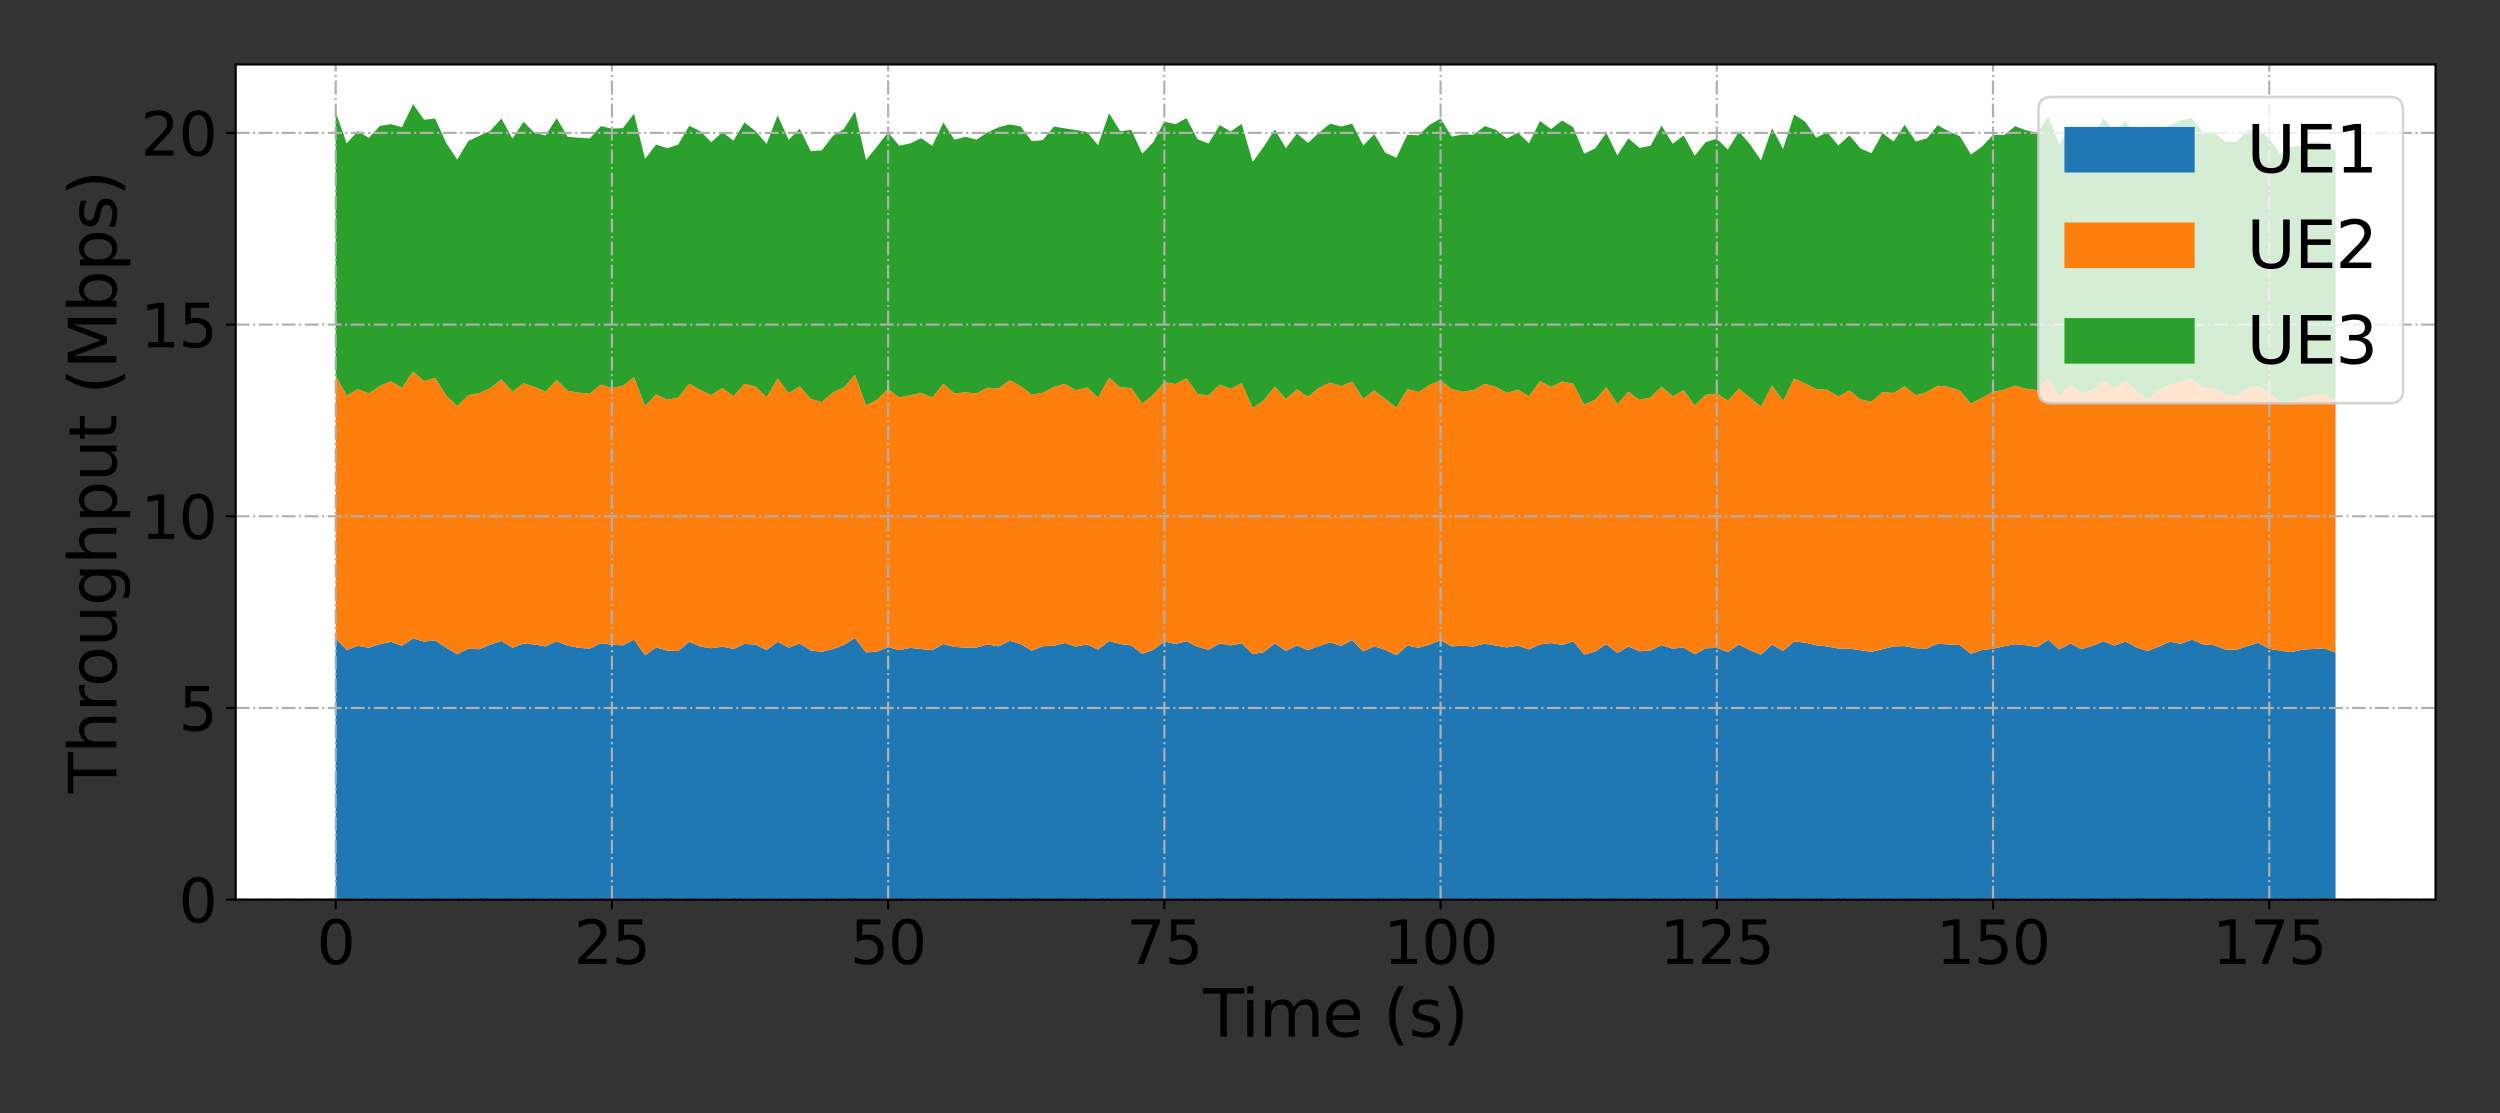 <?xml version="1.0" encoding="utf-8" standalone="no"?>
<!DOCTYPE svg PUBLIC "-//W3C//DTD SVG 1.1//EN"
  "http://www.w3.org/Graphics/SVG/1.1/DTD/svg11.dtd">
<svg xmlns:xlink="http://www.w3.org/1999/xlink" width="921.6pt" height="410.4pt" viewBox="0 0 921.6 410.4" xmlns="http://www.w3.org/2000/svg" version="1.1">
 <rect x="0" y="0" width="921.6" height="410.4" fill="#333333" stroke="none"/>
 <defs>
  <style type="text/css">*{stroke-linejoin: round; stroke-linecap: butt}</style>
 </defs>
 <g id="figure_1">
  <g id="patch_1">
   <path d="M 0 410.4 
L 921.6 410.4 
L 921.6 0 
L 0 0 
L 0 410.4 
z
" style="fill: none"/>
  </g>
  <g id="axes_1">
   <g id="patch_2">
    <path d="M 86.885 331.64 
L 897.84 331.64 
L 897.84 23.76 
L 86.885 23.76 
z
" style="fill: #ffffff"/>
   </g>
   <g id="PolyCollection_1">
    <path d="M 123.747 235.326 
L 123.747 331.64 
L 127.82 331.64 
L 131.893 331.64 
L 135.966 331.64 
L 140.039 331.64 
L 144.112 331.64 
L 148.185 331.64 
L 152.258 331.64 
L 156.331 331.64 
L 160.405 331.64 
L 164.478 331.64 
L 168.551 331.64 
L 172.624 331.64 
L 176.697 331.64 
L 180.77 331.64 
L 184.843 331.64 
L 188.916 331.64 
L 192.989 331.64 
L 197.062 331.64 
L 201.136 331.64 
L 205.209 331.64 
L 209.282 331.64 
L 213.355 331.64 
L 217.428 331.64 
L 221.501 331.64 
L 225.574 331.64 
L 229.647 331.64 
L 233.72 331.64 
L 237.794 331.64 
L 241.867 331.64 
L 245.94 331.64 
L 250.013 331.64 
L 254.086 331.64 
L 258.159 331.64 
L 262.232 331.64 
L 266.305 331.64 
L 270.378 331.64 
L 274.451 331.64 
L 278.525 331.64 
L 282.598 331.64 
L 286.671 331.64 
L 290.744 331.64 
L 294.817 331.64 
L 298.89 331.64 
L 302.963 331.64 
L 307.036 331.64 
L 311.109 331.64 
L 315.182 331.64 
L 319.256 331.64 
L 323.329 331.64 
L 327.402 331.64 
L 331.475 331.64 
L 335.548 331.64 
L 339.621 331.64 
L 343.694 331.64 
L 347.767 331.64 
L 351.84 331.64 
L 355.914 331.64 
L 359.987 331.64 
L 364.06 331.64 
L 368.133 331.64 
L 372.206 331.64 
L 376.279 331.64 
L 380.352 331.64 
L 384.425 331.64 
L 388.498 331.64 
L 392.571 331.64 
L 396.645 331.64 
L 400.718 331.64 
L 404.791 331.64 
L 408.864 331.64 
L 412.937 331.64 
L 417.01 331.64 
L 421.083 331.64 
L 425.156 331.64 
L 429.229 331.64 
L 433.302 331.64 
L 437.376 331.64 
L 441.449 331.64 
L 445.522 331.64 
L 449.595 331.64 
L 453.668 331.64 
L 457.741 331.64 
L 461.814 331.64 
L 465.887 331.64 
L 469.96 331.64 
L 474.034 331.64 
L 478.107 331.64 
L 482.18 331.64 
L 486.253 331.64 
L 490.326 331.64 
L 494.399 331.64 
L 498.472 331.64 
L 502.545 331.64 
L 506.618 331.64 
L 510.691 331.64 
L 514.765 331.64 
L 518.838 331.64 
L 522.911 331.64 
L 526.984 331.64 
L 531.057 331.64 
L 535.13 331.64 
L 539.203 331.64 
L 543.276 331.64 
L 547.349 331.64 
L 551.423 331.64 
L 555.496 331.64 
L 559.569 331.64 
L 563.642 331.64 
L 567.715 331.64 
L 571.788 331.64 
L 575.861 331.64 
L 579.934 331.64 
L 584.007 331.64 
L 588.08 331.64 
L 592.154 331.64 
L 596.227 331.64 
L 600.3 331.64 
L 604.373 331.64 
L 608.446 331.64 
L 612.519 331.64 
L 616.592 331.64 
L 620.665 331.64 
L 624.738 331.64 
L 628.811 331.64 
L 632.885 331.64 
L 636.958 331.64 
L 641.031 331.64 
L 645.104 331.64 
L 649.177 331.64 
L 653.25 331.64 
L 657.323 331.64 
L 661.396 331.64 
L 665.469 331.64 
L 669.543 331.64 
L 673.616 331.64 
L 677.689 331.64 
L 681.762 331.64 
L 685.835 331.64 
L 689.908 331.64 
L 693.981 331.64 
L 698.054 331.64 
L 702.127 331.64 
L 706.2 331.64 
L 710.274 331.64 
L 714.347 331.64 
L 718.42 331.64 
L 722.493 331.64 
L 726.566 331.64 
L 730.639 331.64 
L 734.712 331.64 
L 738.785 331.64 
L 742.858 331.64 
L 746.931 331.64 
L 751.005 331.64 
L 755.078 331.64 
L 759.151 331.64 
L 763.224 331.64 
L 767.297 331.64 
L 771.37 331.64 
L 775.443 331.64 
L 779.516 331.64 
L 783.589 331.64 
L 787.663 331.64 
L 791.736 331.64 
L 795.809 331.64 
L 799.882 331.64 
L 803.955 331.64 
L 808.028 331.64 
L 812.101 331.64 
L 816.174 331.64 
L 820.247 331.64 
L 824.32 331.64 
L 828.394 331.64 
L 832.467 331.64 
L 836.54 331.64 
L 840.613 331.64 
L 844.686 331.64 
L 848.759 331.64 
L 852.832 331.64 
L 856.905 331.64 
L 860.978 331.64 
L 860.978 240.6 
L 860.978 240.6 
L 856.905 238.982 
L 852.832 239.239 
L 848.759 239.478 
L 844.686 240.382 
L 840.613 239.871 
L 836.54 239.183 
L 832.467 236.993 
L 828.394 238.191 
L 824.32 239.586 
L 820.247 239.423 
L 816.174 237.808 
L 812.101 237.559 
L 808.028 235.76 
L 803.955 237.344 
L 799.882 236.555 
L 795.809 238.367 
L 791.736 239.988 
L 787.663 238.721 
L 783.589 236.45 
L 779.516 237.969 
L 775.443 236.398 
L 771.37 238.069 
L 767.297 239.318 
L 763.224 237.176 
L 759.151 239.441 
L 755.078 235.814 
L 751.005 238.529 
L 746.931 237.838 
L 742.858 237.48 
L 738.785 238.226 
L 734.712 239.168 
L 730.639 239.594 
L 726.566 241.012 
L 722.493 237.824 
L 718.42 237.551 
L 714.347 237.334 
L 710.274 239.077 
L 706.2 238.958 
L 702.127 238.166 
L 698.054 238.309 
L 693.981 239.293 
L 689.908 240.316 
L 685.835 239.68 
L 681.762 239.118 
L 677.689 239.085 
L 673.616 238.295 
L 669.543 237.87 
L 665.469 236.902 
L 661.396 236.478 
L 657.323 239.977 
L 653.25 237.619 
L 649.177 241.278 
L 645.104 239.66 
L 641.031 237.563 
L 636.958 240.384 
L 632.885 238.851 
L 628.811 238.993 
L 624.738 241.176 
L 620.665 238.658 
L 616.592 239.133 
L 612.519 237.813 
L 608.446 239.788 
L 604.373 240.079 
L 600.3 238.313 
L 596.227 240.731 
L 592.154 237.462 
L 588.08 240.182 
L 584.007 241.313 
L 579.934 236.392 
L 575.861 237.765 
L 571.788 237.044 
L 567.715 237.54 
L 563.642 239.407 
L 559.569 237.986 
L 555.496 238.668 
L 551.423 237.991 
L 547.349 237.247 
L 543.276 238.295 
L 539.203 238.069 
L 535.13 238.281 
L 531.057 235.978 
L 526.984 237.643 
L 522.911 238.814 
L 518.838 237.977 
L 514.765 241.55 
L 510.691 239.578 
L 506.618 238.262 
L 502.545 240.173 
L 498.472 235.973 
L 494.399 238.054 
L 490.326 236.863 
L 486.253 238.095 
L 482.18 239.683 
L 478.107 237.957 
L 474.034 240.005 
L 469.96 237.123 
L 465.887 240.42 
L 461.814 241.112 
L 457.741 237.146 
L 453.668 237.919 
L 449.595 237.212 
L 445.522 239.58 
L 441.449 238.415 
L 437.376 236.351 
L 433.302 237.447 
L 429.229 236.417 
L 425.156 239.57 
L 421.083 241.008 
L 417.01 237.925 
L 412.937 237.403 
L 408.864 236.275 
L 404.791 239.477 
L 400.718 237.542 
L 396.645 238.345 
L 392.571 237.026 
L 388.498 238.021 
L 384.425 238.223 
L 380.352 239.853 
L 376.279 237.463 
L 372.206 236.187 
L 368.133 238.282 
L 364.06 237.551 
L 359.987 238.707 
L 355.914 238.721 
L 351.84 238.483 
L 347.767 237.375 
L 343.694 239.705 
L 339.621 239.26 
L 335.548 238.846 
L 331.475 239.671 
L 327.402 238.557 
L 323.329 240.219 
L 319.256 240.519 
L 315.182 235.196 
L 311.109 237.736 
L 307.036 239.274 
L 302.963 240.293 
L 298.89 239.77 
L 294.817 237.171 
L 290.744 238.755 
L 286.671 236.559 
L 282.598 239.629 
L 278.525 237.615 
L 274.451 237.381 
L 270.378 239.233 
L 266.305 238.369 
L 262.232 238.952 
L 258.159 238.342 
L 254.086 236.572 
L 250.013 240.019 
L 245.94 239.83 
L 241.867 238.663 
L 237.794 241.563 
L 233.72 235.774 
L 229.647 237.895 
L 225.574 237.663 
L 221.501 237.116 
L 217.428 239.101 
L 213.355 238.81 
L 209.282 237.988 
L 205.209 236.406 
L 201.136 238.284 
L 197.062 237.564 
L 192.989 237.22 
L 188.916 238.778 
L 184.843 236.269 
L 180.77 237.629 
L 176.697 239.331 
L 172.624 239.138 
L 168.551 241.215 
L 164.478 238.753 
L 160.405 236.073 
L 156.331 236.505 
L 152.258 235.337 
L 148.185 238.087 
L 144.112 236.588 
L 140.039 237.454 
L 135.966 238.762 
L 131.893 238.101 
L 127.82 239.605 
L 123.747 235.326 
z
" clip-path="url(#p64f204f127)" style="fill: #1f77b4"/>
   </g>
   <g id="PolyCollection_2">
    <path d="M 123.747 138.405 
L 123.747 235.326 
L 127.82 239.605 
L 131.893 238.101 
L 135.966 238.762 
L 140.039 237.454 
L 144.112 236.588 
L 148.185 238.087 
L 152.258 235.337 
L 156.331 236.505 
L 160.405 236.073 
L 164.478 238.753 
L 168.551 241.215 
L 172.624 239.138 
L 176.697 239.331 
L 180.77 237.629 
L 184.843 236.269 
L 188.916 238.778 
L 192.989 237.22 
L 197.062 237.564 
L 201.136 238.284 
L 205.209 236.406 
L 209.282 237.988 
L 213.355 238.81 
L 217.428 239.101 
L 221.501 237.116 
L 225.574 237.663 
L 229.647 237.895 
L 233.72 235.774 
L 237.794 241.563 
L 241.867 238.663 
L 245.94 239.83 
L 250.013 240.019 
L 254.086 236.572 
L 258.159 238.342 
L 262.232 238.952 
L 266.305 238.369 
L 270.378 239.233 
L 274.451 237.381 
L 278.525 237.615 
L 282.598 239.629 
L 286.671 236.559 
L 290.744 238.755 
L 294.817 237.171 
L 298.89 239.77 
L 302.963 240.293 
L 307.036 239.274 
L 311.109 237.736 
L 315.182 235.196 
L 319.256 240.519 
L 323.329 240.219 
L 327.402 238.557 
L 331.475 239.671 
L 335.548 238.846 
L 339.621 239.26 
L 343.694 239.705 
L 347.767 237.375 
L 351.84 238.483 
L 355.914 238.721 
L 359.987 238.707 
L 364.06 237.551 
L 368.133 238.282 
L 372.206 236.187 
L 376.279 237.463 
L 380.352 239.853 
L 384.425 238.223 
L 388.498 238.021 
L 392.571 237.026 
L 396.645 238.345 
L 400.718 237.542 
L 404.791 239.477 
L 408.864 236.275 
L 412.937 237.403 
L 417.01 237.925 
L 421.083 241.008 
L 425.156 239.57 
L 429.229 236.417 
L 433.302 237.447 
L 437.376 236.351 
L 441.449 238.415 
L 445.522 239.58 
L 449.595 237.212 
L 453.668 237.919 
L 457.741 237.146 
L 461.814 241.112 
L 465.887 240.42 
L 469.96 237.123 
L 474.034 240.005 
L 478.107 237.957 
L 482.18 239.683 
L 486.253 238.095 
L 490.326 236.863 
L 494.399 238.054 
L 498.472 235.973 
L 502.545 240.173 
L 506.618 238.262 
L 510.691 239.578 
L 514.765 241.55 
L 518.838 237.977 
L 522.911 238.814 
L 526.984 237.643 
L 531.057 235.978 
L 535.13 238.281 
L 539.203 238.069 
L 543.276 238.295 
L 547.349 237.247 
L 551.423 237.991 
L 555.496 238.668 
L 559.569 237.986 
L 563.642 239.407 
L 567.715 237.54 
L 571.788 237.044 
L 575.861 237.765 
L 579.934 236.392 
L 584.007 241.313 
L 588.08 240.182 
L 592.154 237.462 
L 596.227 240.731 
L 600.3 238.313 
L 604.373 240.079 
L 608.446 239.788 
L 612.519 237.813 
L 616.592 239.133 
L 620.665 238.658 
L 624.738 241.176 
L 628.811 238.993 
L 632.885 238.851 
L 636.958 240.384 
L 641.031 237.563 
L 645.104 239.66 
L 649.177 241.278 
L 653.25 237.619 
L 657.323 239.977 
L 661.396 236.478 
L 665.469 236.902 
L 669.543 237.87 
L 673.616 238.295 
L 677.689 239.085 
L 681.762 239.118 
L 685.835 239.68 
L 689.908 240.316 
L 693.981 239.293 
L 698.054 238.309 
L 702.127 238.166 
L 706.2 238.958 
L 710.274 239.077 
L 714.347 237.334 
L 718.42 237.551 
L 722.493 237.824 
L 726.566 241.012 
L 730.639 239.594 
L 734.712 239.168 
L 738.785 238.226 
L 742.858 237.48 
L 746.931 237.838 
L 751.005 238.529 
L 755.078 235.814 
L 759.151 239.441 
L 763.224 237.176 
L 767.297 239.318 
L 771.37 238.069 
L 775.443 236.398 
L 779.516 237.969 
L 783.589 236.45 
L 787.663 238.721 
L 791.736 239.988 
L 795.809 238.367 
L 799.882 236.555 
L 803.955 237.344 
L 808.028 235.76 
L 812.101 237.559 
L 816.174 237.808 
L 820.247 239.423 
L 824.32 239.586 
L 828.394 238.191 
L 832.467 236.993 
L 836.54 239.183 
L 840.613 239.871 
L 844.686 240.382 
L 848.759 239.478 
L 852.832 239.239 
L 856.905 238.982 
L 860.978 240.6 
L 860.978 147.995 
L 860.978 147.995 
L 856.905 145.357 
L 852.832 145.677 
L 848.759 146.613 
L 844.686 147.899 
L 840.613 148.188 
L 836.54 144.883 
L 832.467 142.203 
L 828.394 143.161 
L 824.32 146.196 
L 820.247 145.63 
L 816.174 142.927 
L 812.101 143.093 
L 808.028 139.576 
L 803.955 140.861 
L 799.882 141.914 
L 795.809 143.638 
L 791.736 147.328 
L 787.663 144.082 
L 783.589 140.484 
L 779.516 143.183 
L 775.443 140.441 
L 771.37 143.876 
L 767.297 144.989 
L 763.224 141.754 
L 759.151 146.213 
L 755.078 139.215 
L 751.005 143.778 
L 746.931 143.335 
L 742.858 142.161 
L 738.785 143.688 
L 734.712 144.398 
L 730.639 146.679 
L 726.566 148.822 
L 722.493 143.998 
L 718.42 142.621 
L 714.347 142.176 
L 710.274 144.553 
L 706.2 145.707 
L 702.127 142.381 
L 698.054 144.882 
L 693.981 144.586 
L 689.908 148.096 
L 685.835 147.273 
L 681.762 143.947 
L 677.689 146.19 
L 673.616 143.71 
L 669.543 143.485 
L 665.469 141.423 
L 661.396 139.584 
L 657.323 147.815 
L 653.25 142.088 
L 649.177 149.904 
L 645.104 146.602 
L 641.031 143.259 
L 636.958 147.726 
L 632.885 145.047 
L 628.811 145.572 
L 624.738 149.453 
L 620.665 143.838 
L 616.592 146.155 
L 612.519 142.48 
L 608.446 146.59 
L 604.373 147.427 
L 600.3 144.414 
L 596.227 149.027 
L 592.154 142.743 
L 588.08 147.365 
L 584.007 149.203 
L 579.934 141.432 
L 575.861 140.642 
L 571.788 142.696 
L 567.715 140.511 
L 563.642 146.069 
L 559.569 143.654 
L 555.496 144.859 
L 551.423 142.65 
L 547.349 141.495 
L 543.276 143.817 
L 539.203 144.447 
L 535.13 143.375 
L 531.057 140.2 
L 526.984 141.921 
L 522.911 144.513 
L 518.838 143.421 
L 514.765 150.287 
L 510.691 147.052 
L 506.618 143.946 
L 502.545 147.033 
L 498.472 140.665 
L 494.399 142.363 
L 490.326 141.047 
L 486.253 143.003 
L 482.18 146.301 
L 478.107 143.533 
L 474.034 147.127 
L 469.96 142.46 
L 465.887 147.637 
L 461.814 150.411 
L 457.741 141.292 
L 453.668 143.324 
L 449.595 141.79 
L 445.522 145.795 
L 441.449 145.206 
L 437.376 139.459 
L 433.302 141.568 
L 429.229 140.842 
L 425.156 145.473 
L 421.083 148.81 
L 417.01 143.035 
L 412.937 142.823 
L 408.864 139.261 
L 404.791 146.537 
L 400.718 142.798 
L 396.645 143.885 
L 392.571 141.508 
L 388.498 142.683 
L 384.425 144.795 
L 380.352 145.529 
L 376.279 142.323 
L 372.206 140.165 
L 368.133 143.23 
L 364.06 142.895 
L 359.987 145.079 
L 355.914 144.629 
L 351.84 145.07 
L 347.767 141.428 
L 343.694 146.579 
L 339.621 144.853 
L 335.548 145.711 
L 331.475 146.538 
L 327.402 143.444 
L 323.329 147.373 
L 319.256 149.43 
L 315.182 138.213 
L 311.109 142.789 
L 307.036 144.708 
L 302.963 148.225 
L 298.89 147.093 
L 294.817 142.398 
L 290.744 144.975 
L 286.671 139.49 
L 282.598 146.468 
L 278.525 142.525 
L 274.451 141.513 
L 270.378 146.058 
L 266.305 143.052 
L 262.232 145.625 
L 258.159 143.748 
L 254.086 141.449 
L 250.013 146.561 
L 245.94 147.372 
L 241.867 145.396 
L 237.794 149.696 
L 233.72 139.036 
L 229.647 142.213 
L 225.574 143.071 
L 221.501 141.759 
L 217.428 145.191 
L 213.355 144.749 
L 209.282 144.118 
L 205.209 140.063 
L 201.136 144.346 
L 197.062 142.639 
L 192.989 141.33 
L 188.916 144.426 
L 184.843 139.855 
L 180.77 143.087 
L 176.697 144.934 
L 172.624 145.66 
L 168.551 149.726 
L 164.478 145.807 
L 160.405 139.293 
L 156.331 140.473 
L 152.258 136.967 
L 148.185 142.964 
L 144.112 140.55 
L 140.039 142.278 
L 135.966 145.081 
L 131.893 143.45 
L 127.82 145.848 
L 123.747 138.405 
z
" clip-path="url(#p64f204f127)" style="fill: #ff7f0e"/>
   </g>
   <g id="PolyCollection_3">
    <path d="M 123.747 41.402 
L 123.747 138.405 
L 127.82 145.848 
L 131.893 143.45 
L 135.966 145.081 
L 140.039 142.278 
L 144.112 140.55 
L 148.185 142.964 
L 152.258 136.967 
L 156.331 140.473 
L 160.405 139.293 
L 164.478 145.807 
L 168.551 149.726 
L 172.624 145.66 
L 176.697 144.934 
L 180.77 143.087 
L 184.843 139.855 
L 188.916 144.426 
L 192.989 141.33 
L 197.062 142.639 
L 201.136 144.346 
L 205.209 140.063 
L 209.282 144.118 
L 213.355 144.749 
L 217.428 145.191 
L 221.501 141.759 
L 225.574 143.071 
L 229.647 142.213 
L 233.72 139.036 
L 237.794 149.696 
L 241.867 145.396 
L 245.94 147.372 
L 250.013 146.561 
L 254.086 141.449 
L 258.159 143.748 
L 262.232 145.625 
L 266.305 143.052 
L 270.378 146.058 
L 274.451 141.513 
L 278.525 142.525 
L 282.598 146.468 
L 286.671 139.49 
L 290.744 144.975 
L 294.817 142.398 
L 298.89 147.093 
L 302.963 148.225 
L 307.036 144.708 
L 311.109 142.789 
L 315.182 138.213 
L 319.256 149.43 
L 323.329 147.373 
L 327.402 143.444 
L 331.475 146.538 
L 335.548 145.711 
L 339.621 144.853 
L 343.694 146.579 
L 347.767 141.428 
L 351.84 145.07 
L 355.914 144.629 
L 359.987 145.079 
L 364.06 142.895 
L 368.133 143.23 
L 372.206 140.165 
L 376.279 142.323 
L 380.352 145.529 
L 384.425 144.795 
L 388.498 142.683 
L 392.571 141.508 
L 396.645 143.885 
L 400.718 142.798 
L 404.791 146.537 
L 408.864 139.261 
L 412.937 142.823 
L 417.01 143.035 
L 421.083 148.81 
L 425.156 145.473 
L 429.229 140.842 
L 433.302 141.568 
L 437.376 139.459 
L 441.449 145.206 
L 445.522 145.795 
L 449.595 141.79 
L 453.668 143.324 
L 457.741 141.292 
L 461.814 150.411 
L 465.887 147.637 
L 469.96 142.46 
L 474.034 147.127 
L 478.107 143.533 
L 482.18 146.301 
L 486.253 143.003 
L 490.326 141.047 
L 494.399 142.363 
L 498.472 140.665 
L 502.545 147.033 
L 506.618 143.946 
L 510.691 147.052 
L 514.765 150.287 
L 518.838 143.421 
L 522.911 144.513 
L 526.984 141.921 
L 531.057 140.2 
L 535.13 143.375 
L 539.203 144.447 
L 543.276 143.817 
L 547.349 141.495 
L 551.423 142.65 
L 555.496 144.859 
L 559.569 143.654 
L 563.642 146.069 
L 567.715 140.511 
L 571.788 142.696 
L 575.861 140.642 
L 579.934 141.432 
L 584.007 149.203 
L 588.08 147.365 
L 592.154 142.743 
L 596.227 149.027 
L 600.3 144.414 
L 604.373 147.427 
L 608.446 146.59 
L 612.519 142.48 
L 616.592 146.155 
L 620.665 143.838 
L 624.738 149.453 
L 628.811 145.572 
L 632.885 145.047 
L 636.958 147.726 
L 641.031 143.259 
L 645.104 146.602 
L 649.177 149.904 
L 653.25 142.088 
L 657.323 147.815 
L 661.396 139.584 
L 665.469 141.423 
L 669.543 143.485 
L 673.616 143.71 
L 677.689 146.19 
L 681.762 143.947 
L 685.835 147.273 
L 689.908 148.096 
L 693.981 144.586 
L 698.054 144.882 
L 702.127 142.381 
L 706.2 145.707 
L 710.274 144.553 
L 714.347 142.176 
L 718.42 142.621 
L 722.493 143.998 
L 726.566 148.822 
L 730.639 146.679 
L 734.712 144.398 
L 738.785 143.688 
L 742.858 142.161 
L 746.931 143.335 
L 751.005 143.778 
L 755.078 139.215 
L 759.151 146.213 
L 763.224 141.754 
L 767.297 144.989 
L 771.37 143.876 
L 775.443 140.441 
L 779.516 143.183 
L 783.589 140.484 
L 787.663 144.082 
L 791.736 147.328 
L 795.809 143.638 
L 799.882 141.914 
L 803.955 140.861 
L 808.028 139.576 
L 812.101 143.093 
L 816.174 142.927 
L 820.247 145.63 
L 824.32 146.196 
L 828.394 143.161 
L 832.467 142.203 
L 836.54 144.883 
L 840.613 148.188 
L 844.686 147.899 
L 848.759 146.613 
L 852.832 145.677 
L 856.905 145.357 
L 860.978 147.995 
L 860.978 55.597 
L 860.978 55.597 
L 856.905 53.075 
L 852.832 52.107 
L 848.759 53.696 
L 844.686 54.037 
L 840.613 56.874 
L 836.54 50.997 
L 832.467 47.762 
L 828.394 48.193 
L 824.32 52.417 
L 820.247 52.229 
L 816.174 48.742 
L 812.101 48.906 
L 808.028 43.518 
L 803.955 44.316 
L 799.882 46.234 
L 795.809 48.214 
L 791.736 55.32 
L 787.663 50.255 
L 783.589 44.542 
L 779.516 48.434 
L 775.443 43.525 
L 771.37 49.767 
L 767.297 52.252 
L 763.224 46.309 
L 759.151 53.367 
L 755.078 42.854 
L 751.005 48.946 
L 746.931 48.025 
L 742.858 46.515 
L 738.785 49.798 
L 734.712 49.713 
L 730.639 54.078 
L 726.566 56.945 
L 722.493 50.228 
L 718.42 48.443 
L 714.347 46.171 
L 710.274 51.037 
L 706.2 52.135 
L 702.127 46.06 
L 698.054 52.154 
L 693.981 49.065 
L 689.908 56.496 
L 685.835 54.691 
L 681.762 49.917 
L 677.689 53.647 
L 673.616 48.67 
L 669.543 50.786 
L 665.469 44.868 
L 661.396 42.202 
L 657.323 54.887 
L 653.25 47.243 
L 649.177 59.15 
L 645.104 53.144 
L 641.031 48.501 
L 636.958 55.143 
L 632.885 51.141 
L 628.811 52.407 
L 624.738 57.404 
L 620.665 49.925 
L 616.592 53.007 
L 612.519 46.271 
L 608.446 53.752 
L 604.373 54.52 
L 600.3 50.997 
L 596.227 57.29 
L 592.154 48.932 
L 588.08 54.681 
L 584.007 56.654 
L 579.934 46.898 
L 575.861 44.42 
L 571.788 47.568 
L 567.715 44.592 
L 563.642 52.815 
L 559.569 48.897 
L 555.496 51.067 
L 551.423 47.82 
L 547.349 46.482 
L 543.276 49.651 
L 539.203 49.596 
L 535.13 50.345 
L 531.057 43.706 
L 526.984 46.02 
L 522.911 49.894 
L 518.838 49.655 
L 514.765 58.136 
L 510.691 56.323 
L 506.618 49.465 
L 502.545 53.671 
L 498.472 45.603 
L 494.399 46.648 
L 490.326 45.578 
L 486.253 48.896 
L 482.18 52.698 
L 478.107 49.204 
L 474.034 54.648 
L 469.96 47.755 
L 465.887 54.036 
L 461.814 59.687 
L 457.741 45.678 
L 453.668 48.447 
L 449.595 46.122 
L 445.522 52.937 
L 441.449 51.288 
L 437.376 43.554 
L 433.302 45.808 
L 429.229 44.796 
L 425.156 52.403 
L 421.083 56.647 
L 417.01 47.839 
L 412.937 48.381 
L 408.864 41.742 
L 404.791 53.534 
L 400.718 48.686 
L 396.645 47.935 
L 392.571 47.334 
L 388.498 46.645 
L 384.425 51.623 
L 380.352 52.059 
L 376.279 46.608 
L 372.206 45.853 
L 368.133 46.915 
L 364.06 48.788 
L 359.987 51.499 
L 355.914 50.431 
L 351.84 51.498 
L 347.767 45.169 
L 343.694 53.753 
L 339.621 50.954 
L 335.548 52.868 
L 331.475 53.73 
L 327.402 48.783 
L 323.329 53.954 
L 319.256 59.018 
L 315.182 41.075 
L 311.109 47.517 
L 307.036 50.093 
L 302.963 55.405 
L 298.89 55.744 
L 294.817 47.434 
L 290.744 51.561 
L 286.671 42.536 
L 282.598 53.05 
L 278.525 48.306 
L 274.451 45.169 
L 270.378 51.873 
L 266.305 48.683 
L 262.232 52.414 
L 258.159 48.369 
L 254.086 46.35 
L 250.013 53.301 
L 245.94 54.641 
L 241.867 53.271 
L 237.794 58.585 
L 233.72 41.902 
L 229.647 47.224 
L 225.574 47.42 
L 221.501 46.49 
L 217.428 51.024 
L 213.355 50.773 
L 209.282 50.413 
L 205.209 43.555 
L 201.136 49.937 
L 197.062 48.997 
L 192.989 44.916 
L 188.916 51.105 
L 184.843 43.718 
L 180.77 48.188 
L 176.697 50.075 
L 172.624 51.982 
L 168.551 58.829 
L 164.478 52.701 
L 160.405 43.7 
L 156.331 44.151 
L 152.258 38.401 
L 148.185 46.91 
L 144.112 45.783 
L 140.039 46.423 
L 135.966 50.819 
L 131.893 48.301 
L 127.82 52.857 
L 123.747 41.402 
z
" clip-path="url(#p64f204f127)" style="fill: #2ca02c"/>
   </g>
   <g id="matplotlib.axis_1">
    <g id="xtick_1">
     <g id="line2d_1">
      <path d="M 123.747 331.64 
L 123.747 23.76 
" clip-path="url(#p64f204f127)" style="fill: none; stroke-dasharray: 5.12,1.28,0.8,1.28; stroke-dashoffset: 0; stroke: #b0b0b0; stroke-width: 0.8"/>
     </g>
     <g id="line2d_2">
      <defs>
       <path id="mc294971f33" d="M 0 0 
L 0 3.5 
" style="stroke: #000000; stroke-width: 0.8"/>
      </defs>
      <g>
       <use xlink:href="#mc294971f33" x="123.747" y="331.64" style="stroke: #000000; stroke-width: 0.8"/>
      </g>
     </g>
     <g id="text_1">
      <!-- 0 -->
      <g transform="translate(116.748 355.357)scale(0.22 -0.22)">
       <defs>
        <path id="DejaVuSans-30" d="M 2034 4250 
Q 1547 4250 1301 3770 
Q 1056 3291 1056 2328 
Q 1056 1369 1301 889 
Q 1547 409 2034 409 
Q 2525 409 2770 889 
Q 3016 1369 3016 2328 
Q 3016 3291 2770 3770 
Q 2525 4250 2034 4250 
z
M 2034 4750 
Q 2819 4750 3233 4129 
Q 3647 3509 3647 2328 
Q 3647 1150 3233 529 
Q 2819 -91 2034 -91 
Q 1250 -91 836 529 
Q 422 1150 422 2328 
Q 422 3509 836 4129 
Q 1250 4750 2034 4750 
z
" transform="scale(0.016)"/>
       </defs>
       <use xlink:href="#DejaVuSans-30"/>
      </g>
     </g>
    </g>
    <g id="xtick_2">
     <g id="line2d_3">
      <path d="M 225.574 331.64 
L 225.574 23.76 
" clip-path="url(#p64f204f127)" style="fill: none; stroke-dasharray: 5.12,1.28,0.8,1.28; stroke-dashoffset: 0; stroke: #b0b0b0; stroke-width: 0.8"/>
     </g>
     <g id="line2d_4">
      <g>
       <use xlink:href="#mc294971f33" x="225.574" y="331.64" style="stroke: #000000; stroke-width: 0.8"/>
      </g>
     </g>
     <g id="text_2">
      <!-- 25 -->
      <g transform="translate(211.577 355.357)scale(0.22 -0.22)">
       <defs>
        <path id="DejaVuSans-32" d="M 1228 531 
L 3431 531 
L 3431 0 
L 469 0 
L 469 531 
Q 828 903 1448 1529 
Q 2069 2156 2228 2338 
Q 2531 2678 2651 2914 
Q 2772 3150 2772 3378 
Q 2772 3750 2511 3984 
Q 2250 4219 1831 4219 
Q 1534 4219 1204 4116 
Q 875 4013 500 3803 
L 500 4441 
Q 881 4594 1212 4672 
Q 1544 4750 1819 4750 
Q 2544 4750 2975 4387 
Q 3406 4025 3406 3419 
Q 3406 3131 3298 2873 
Q 3191 2616 2906 2266 
Q 2828 2175 2409 1742 
Q 1991 1309 1228 531 
z
" transform="scale(0.016)"/>
        <path id="DejaVuSans-35" d="M 691 4666 
L 3169 4666 
L 3169 4134 
L 1269 4134 
L 1269 2991 
Q 1406 3038 1543 3061 
Q 1681 3084 1819 3084 
Q 2600 3084 3056 2656 
Q 3513 2228 3513 1497 
Q 3513 744 3044 326 
Q 2575 -91 1722 -91 
Q 1428 -91 1123 -41 
Q 819 9 494 109 
L 494 744 
Q 775 591 1075 516 
Q 1375 441 1709 441 
Q 2250 441 2565 725 
Q 2881 1009 2881 1497 
Q 2881 1984 2565 2268 
Q 2250 2553 1709 2553 
Q 1456 2553 1204 2497 
Q 953 2441 691 2322 
L 691 4666 
z
" transform="scale(0.016)"/>
       </defs>
       <use xlink:href="#DejaVuSans-32"/>
       <use xlink:href="#DejaVuSans-35" x="63.623"/>
      </g>
     </g>
    </g>
    <g id="xtick_3">
     <g id="line2d_5">
      <path d="M 327.402 331.64 
L 327.402 23.76 
" clip-path="url(#p64f204f127)" style="fill: none; stroke-dasharray: 5.12,1.28,0.8,1.28; stroke-dashoffset: 0; stroke: #b0b0b0; stroke-width: 0.8"/>
     </g>
     <g id="line2d_6">
      <g>
       <use xlink:href="#mc294971f33" x="327.402" y="331.64" style="stroke: #000000; stroke-width: 0.8"/>
      </g>
     </g>
     <g id="text_3">
      <!-- 50 -->
      <g transform="translate(313.404 355.357)scale(0.22 -0.22)">
       <use xlink:href="#DejaVuSans-35"/>
       <use xlink:href="#DejaVuSans-30" x="63.623"/>
      </g>
     </g>
    </g>
    <g id="xtick_4">
     <g id="line2d_7">
      <path d="M 429.229 331.64 
L 429.229 23.76 
" clip-path="url(#p64f204f127)" style="fill: none; stroke-dasharray: 5.12,1.28,0.8,1.28; stroke-dashoffset: 0; stroke: #b0b0b0; stroke-width: 0.8"/>
     </g>
     <g id="line2d_8">
      <g>
       <use xlink:href="#mc294971f33" x="429.229" y="331.64" style="stroke: #000000; stroke-width: 0.8"/>
      </g>
     </g>
     <g id="text_4">
      <!-- 75 -->
      <g transform="translate(415.232 355.357)scale(0.22 -0.22)">
       <defs>
        <path id="DejaVuSans-37" d="M 525 4666 
L 3525 4666 
L 3525 4397 
L 1831 0 
L 1172 0 
L 2766 4134 
L 525 4134 
L 525 4666 
z
" transform="scale(0.016)"/>
       </defs>
       <use xlink:href="#DejaVuSans-37"/>
       <use xlink:href="#DejaVuSans-35" x="63.623"/>
      </g>
     </g>
    </g>
    <g id="xtick_5">
     <g id="line2d_9">
      <path d="M 531.057 331.64 
L 531.057 23.76 
" clip-path="url(#p64f204f127)" style="fill: none; stroke-dasharray: 5.12,1.28,0.8,1.28; stroke-dashoffset: 0; stroke: #b0b0b0; stroke-width: 0.8"/>
     </g>
     <g id="line2d_10">
      <g>
       <use xlink:href="#mc294971f33" x="531.057" y="331.64" style="stroke: #000000; stroke-width: 0.8"/>
      </g>
     </g>
     <g id="text_5">
      <!-- 100 -->
      <g transform="translate(510.061 355.357)scale(0.22 -0.22)">
       <defs>
        <path id="DejaVuSans-31" d="M 794 531 
L 1825 531 
L 1825 4091 
L 703 3866 
L 703 4441 
L 1819 4666 
L 2450 4666 
L 2450 531 
L 3481 531 
L 3481 0 
L 794 0 
L 794 531 
z
" transform="scale(0.016)"/>
       </defs>
       <use xlink:href="#DejaVuSans-31"/>
       <use xlink:href="#DejaVuSans-30" x="63.623"/>
       <use xlink:href="#DejaVuSans-30" x="127.246"/>
      </g>
     </g>
    </g>
    <g id="xtick_6">
     <g id="line2d_11">
      <path d="M 632.885 331.64 
L 632.885 23.76 
" clip-path="url(#p64f204f127)" style="fill: none; stroke-dasharray: 5.12,1.28,0.8,1.28; stroke-dashoffset: 0; stroke: #b0b0b0; stroke-width: 0.8"/>
     </g>
     <g id="line2d_12">
      <g>
       <use xlink:href="#mc294971f33" x="632.885" y="331.64" style="stroke: #000000; stroke-width: 0.8"/>
      </g>
     </g>
     <g id="text_6">
      <!-- 125 -->
      <g transform="translate(611.888 355.357)scale(0.22 -0.22)">
       <use xlink:href="#DejaVuSans-31"/>
       <use xlink:href="#DejaVuSans-32" x="63.623"/>
       <use xlink:href="#DejaVuSans-35" x="127.246"/>
      </g>
     </g>
    </g>
    <g id="xtick_7">
     <g id="line2d_13">
      <path d="M 734.712 331.64 
L 734.712 23.76 
" clip-path="url(#p64f204f127)" style="fill: none; stroke-dasharray: 5.12,1.28,0.8,1.28; stroke-dashoffset: 0; stroke: #b0b0b0; stroke-width: 0.8"/>
     </g>
     <g id="line2d_14">
      <g>
       <use xlink:href="#mc294971f33" x="734.712" y="331.64" style="stroke: #000000; stroke-width: 0.8"/>
      </g>
     </g>
     <g id="text_7">
      <!-- 150 -->
      <g transform="translate(713.716 355.357)scale(0.22 -0.22)">
       <use xlink:href="#DejaVuSans-31"/>
       <use xlink:href="#DejaVuSans-35" x="63.623"/>
       <use xlink:href="#DejaVuSans-30" x="127.246"/>
      </g>
     </g>
    </g>
    <g id="xtick_8">
     <g id="line2d_15">
      <path d="M 836.54 331.64 
L 836.54 23.76 
" clip-path="url(#p64f204f127)" style="fill: none; stroke-dasharray: 5.12,1.28,0.8,1.28; stroke-dashoffset: 0; stroke: #b0b0b0; stroke-width: 0.8"/>
     </g>
     <g id="line2d_16">
      <g>
       <use xlink:href="#mc294971f33" x="836.54" y="331.64" style="stroke: #000000; stroke-width: 0.8"/>
      </g>
     </g>
     <g id="text_8">
      <!-- 175 -->
      <g transform="translate(815.544 355.357)scale(0.22 -0.22)">
       <use xlink:href="#DejaVuSans-31"/>
       <use xlink:href="#DejaVuSans-37" x="63.623"/>
       <use xlink:href="#DejaVuSans-35" x="127.246"/>
      </g>
     </g>
    </g>
    <g id="text_9">
     <!-- Time (s) -->
     <g transform="translate(443.573 382.168)scale(0.24 -0.24)">
      <defs>
       <path id="DejaVuSans-54" d="M -19 4666 
L 3928 4666 
L 3928 4134 
L 2272 4134 
L 2272 0 
L 1638 0 
L 1638 4134 
L -19 4134 
L -19 4666 
z
" transform="scale(0.016)"/>
       <path id="DejaVuSans-69" d="M 603 3500 
L 1178 3500 
L 1178 0 
L 603 0 
L 603 3500 
z
M 603 4863 
L 1178 4863 
L 1178 4134 
L 603 4134 
L 603 4863 
z
" transform="scale(0.016)"/>
       <path id="DejaVuSans-6d" d="M 3328 2828 
Q 3544 3216 3844 3400 
Q 4144 3584 4550 3584 
Q 5097 3584 5394 3201 
Q 5691 2819 5691 2113 
L 5691 0 
L 5113 0 
L 5113 2094 
Q 5113 2597 4934 2840 
Q 4756 3084 4391 3084 
Q 3944 3084 3684 2787 
Q 3425 2491 3425 1978 
L 3425 0 
L 2847 0 
L 2847 2094 
Q 2847 2600 2669 2842 
Q 2491 3084 2119 3084 
Q 1678 3084 1418 2786 
Q 1159 2488 1159 1978 
L 1159 0 
L 581 0 
L 581 3500 
L 1159 3500 
L 1159 2956 
Q 1356 3278 1631 3431 
Q 1906 3584 2284 3584 
Q 2666 3584 2933 3390 
Q 3200 3197 3328 2828 
z
" transform="scale(0.016)"/>
       <path id="DejaVuSans-65" d="M 3597 1894 
L 3597 1613 
L 953 1613 
Q 991 1019 1311 708 
Q 1631 397 2203 397 
Q 2534 397 2845 478 
Q 3156 559 3463 722 
L 3463 178 
Q 3153 47 2828 -22 
Q 2503 -91 2169 -91 
Q 1331 -91 842 396 
Q 353 884 353 1716 
Q 353 2575 817 3079 
Q 1281 3584 2069 3584 
Q 2775 3584 3186 3129 
Q 3597 2675 3597 1894 
z
M 3022 2063 
Q 3016 2534 2758 2815 
Q 2500 3097 2075 3097 
Q 1594 3097 1305 2825 
Q 1016 2553 972 2059 
L 3022 2063 
z
" transform="scale(0.016)"/>
       <path id="DejaVuSans-20" transform="scale(0.016)"/>
       <path id="DejaVuSans-28" d="M 1984 4856 
Q 1566 4138 1362 3434 
Q 1159 2731 1159 2009 
Q 1159 1288 1364 580 
Q 1569 -128 1984 -844 
L 1484 -844 
Q 1016 -109 783 600 
Q 550 1309 550 2009 
Q 550 2706 781 3412 
Q 1013 4119 1484 4856 
L 1984 4856 
z
" transform="scale(0.016)"/>
       <path id="DejaVuSans-73" d="M 2834 3397 
L 2834 2853 
Q 2591 2978 2328 3040 
Q 2066 3103 1784 3103 
Q 1356 3103 1142 2972 
Q 928 2841 928 2578 
Q 928 2378 1081 2264 
Q 1234 2150 1697 2047 
L 1894 2003 
Q 2506 1872 2764 1633 
Q 3022 1394 3022 966 
Q 3022 478 2636 193 
Q 2250 -91 1575 -91 
Q 1294 -91 989 -36 
Q 684 19 347 128 
L 347 722 
Q 666 556 975 473 
Q 1284 391 1588 391 
Q 1994 391 2212 530 
Q 2431 669 2431 922 
Q 2431 1156 2273 1281 
Q 2116 1406 1581 1522 
L 1381 1569 
Q 847 1681 609 1914 
Q 372 2147 372 2553 
Q 372 3047 722 3315 
Q 1072 3584 1716 3584 
Q 2034 3584 2315 3537 
Q 2597 3491 2834 3397 
z
" transform="scale(0.016)"/>
       <path id="DejaVuSans-29" d="M 513 4856 
L 1013 4856 
Q 1481 4119 1714 3412 
Q 1947 2706 1947 2009 
Q 1947 1309 1714 600 
Q 1481 -109 1013 -844 
L 513 -844 
Q 928 -128 1133 580 
Q 1338 1288 1338 2009 
Q 1338 2731 1133 3434 
Q 928 4138 513 4856 
z
" transform="scale(0.016)"/>
      </defs>
      <use xlink:href="#DejaVuSans-54"/>
      <use xlink:href="#DejaVuSans-69" x="57.959"/>
      <use xlink:href="#DejaVuSans-6d" x="85.742"/>
      <use xlink:href="#DejaVuSans-65" x="183.154"/>
      <use xlink:href="#DejaVuSans-20" x="244.678"/>
      <use xlink:href="#DejaVuSans-28" x="276.465"/>
      <use xlink:href="#DejaVuSans-73" x="315.479"/>
      <use xlink:href="#DejaVuSans-29" x="367.578"/>
     </g>
    </g>
   </g>
   <g id="matplotlib.axis_2">
    <g id="ytick_1">
     <g id="line2d_17">
      <path d="M 86.885 331.64 
L 897.84 331.64 
" clip-path="url(#p64f204f127)" style="fill: none; stroke-dasharray: 5.12,1.28,0.8,1.28; stroke-dashoffset: 0; stroke: #b0b0b0; stroke-width: 0.8"/>
     </g>
     <g id="line2d_18">
      <defs>
       <path id="m433dfc4351" d="M 0 0 
L -3.5 0 
" style="stroke: #000000; stroke-width: 0.8"/>
      </defs>
      <g>
       <use xlink:href="#m433dfc4351" x="86.885" y="331.64" style="stroke: #000000; stroke-width: 0.8"/>
      </g>
     </g>
     <g id="text_10">
      <!-- 0 -->
      <g transform="translate(65.888 339.998)scale(0.22 -0.22)">
       <use xlink:href="#DejaVuSans-30"/>
      </g>
     </g>
    </g>
    <g id="ytick_2">
     <g id="line2d_19">
      <path d="M 86.885 260.979 
L 897.84 260.979 
" clip-path="url(#p64f204f127)" style="fill: none; stroke-dasharray: 5.12,1.28,0.8,1.28; stroke-dashoffset: 0; stroke: #b0b0b0; stroke-width: 0.8"/>
     </g>
     <g id="line2d_20">
      <g>
       <use xlink:href="#m433dfc4351" x="86.885" y="260.979" style="stroke: #000000; stroke-width: 0.8"/>
      </g>
     </g>
     <g id="text_11">
      <!-- 5 -->
      <g transform="translate(65.888 269.337)scale(0.22 -0.22)">
       <use xlink:href="#DejaVuSans-35"/>
      </g>
     </g>
    </g>
    <g id="ytick_3">
     <g id="line2d_21">
      <path d="M 86.885 190.317 
L 897.84 190.317 
" clip-path="url(#p64f204f127)" style="fill: none; stroke-dasharray: 5.12,1.28,0.8,1.28; stroke-dashoffset: 0; stroke: #b0b0b0; stroke-width: 0.8"/>
     </g>
     <g id="line2d_22">
      <g>
       <use xlink:href="#m433dfc4351" x="86.885" y="190.317" style="stroke: #000000; stroke-width: 0.8"/>
      </g>
     </g>
     <g id="text_12">
      <!-- 10 -->
      <g transform="translate(51.89 198.675)scale(0.22 -0.22)">
       <use xlink:href="#DejaVuSans-31"/>
       <use xlink:href="#DejaVuSans-30" x="63.623"/>
      </g>
     </g>
    </g>
    <g id="ytick_4">
     <g id="line2d_23">
      <path d="M 86.885 119.656 
L 897.84 119.656 
" clip-path="url(#p64f204f127)" style="fill: none; stroke-dasharray: 5.12,1.28,0.8,1.28; stroke-dashoffset: 0; stroke: #b0b0b0; stroke-width: 0.8"/>
     </g>
     <g id="line2d_24">
      <g>
       <use xlink:href="#m433dfc4351" x="86.885" y="119.656" style="stroke: #000000; stroke-width: 0.8"/>
      </g>
     </g>
     <g id="text_13">
      <!-- 15 -->
      <g transform="translate(51.89 128.014)scale(0.22 -0.22)">
       <use xlink:href="#DejaVuSans-31"/>
       <use xlink:href="#DejaVuSans-35" x="63.623"/>
      </g>
     </g>
    </g>
    <g id="ytick_5">
     <g id="line2d_25">
      <path d="M 86.885 48.994 
L 897.84 48.994 
" clip-path="url(#p64f204f127)" style="fill: none; stroke-dasharray: 5.12,1.28,0.8,1.28; stroke-dashoffset: 0; stroke: #b0b0b0; stroke-width: 0.8"/>
     </g>
     <g id="line2d_26">
      <g>
       <use xlink:href="#m433dfc4351" x="86.885" y="48.994" style="stroke: #000000; stroke-width: 0.8"/>
      </g>
     </g>
     <g id="text_14">
      <!-- 20 -->
      <g transform="translate(51.89 57.353)scale(0.22 -0.22)">
       <use xlink:href="#DejaVuSans-32"/>
       <use xlink:href="#DejaVuSans-30" x="63.623"/>
      </g>
     </g>
    </g>
    <g id="text_15">
     <!-- Throughput (Mbps) -->
     <g transform="translate(42.899 292.414)rotate(-90)scale(0.24 -0.24)">
      <defs>
       <path id="DejaVuSans-68" d="M 3513 2113 
L 3513 0 
L 2938 0 
L 2938 2094 
Q 2938 2591 2744 2837 
Q 2550 3084 2163 3084 
Q 1697 3084 1428 2787 
Q 1159 2491 1159 1978 
L 1159 0 
L 581 0 
L 581 4863 
L 1159 4863 
L 1159 2956 
Q 1366 3272 1645 3428 
Q 1925 3584 2291 3584 
Q 2894 3584 3203 3211 
Q 3513 2838 3513 2113 
z
" transform="scale(0.016)"/>
       <path id="DejaVuSans-72" d="M 2631 2963 
Q 2534 3019 2420 3045 
Q 2306 3072 2169 3072 
Q 1681 3072 1420 2755 
Q 1159 2438 1159 1844 
L 1159 0 
L 581 0 
L 581 3500 
L 1159 3500 
L 1159 2956 
Q 1341 3275 1631 3429 
Q 1922 3584 2338 3584 
Q 2397 3584 2469 3576 
Q 2541 3569 2628 3553 
L 2631 2963 
z
" transform="scale(0.016)"/>
       <path id="DejaVuSans-6f" d="M 1959 3097 
Q 1497 3097 1228 2736 
Q 959 2375 959 1747 
Q 959 1119 1226 758 
Q 1494 397 1959 397 
Q 2419 397 2687 759 
Q 2956 1122 2956 1747 
Q 2956 2369 2687 2733 
Q 2419 3097 1959 3097 
z
M 1959 3584 
Q 2709 3584 3137 3096 
Q 3566 2609 3566 1747 
Q 3566 888 3137 398 
Q 2709 -91 1959 -91 
Q 1206 -91 779 398 
Q 353 888 353 1747 
Q 353 2609 779 3096 
Q 1206 3584 1959 3584 
z
" transform="scale(0.016)"/>
       <path id="DejaVuSans-75" d="M 544 1381 
L 544 3500 
L 1119 3500 
L 1119 1403 
Q 1119 906 1312 657 
Q 1506 409 1894 409 
Q 2359 409 2629 706 
Q 2900 1003 2900 1516 
L 2900 3500 
L 3475 3500 
L 3475 0 
L 2900 0 
L 2900 538 
Q 2691 219 2414 64 
Q 2138 -91 1772 -91 
Q 1169 -91 856 284 
Q 544 659 544 1381 
z
M 1991 3584 
L 1991 3584 
z
" transform="scale(0.016)"/>
       <path id="DejaVuSans-67" d="M 2906 1791 
Q 2906 2416 2648 2759 
Q 2391 3103 1925 3103 
Q 1463 3103 1205 2759 
Q 947 2416 947 1791 
Q 947 1169 1205 825 
Q 1463 481 1925 481 
Q 2391 481 2648 825 
Q 2906 1169 2906 1791 
z
M 3481 434 
Q 3481 -459 3084 -895 
Q 2688 -1331 1869 -1331 
Q 1566 -1331 1297 -1286 
Q 1028 -1241 775 -1147 
L 775 -588 
Q 1028 -725 1275 -790 
Q 1522 -856 1778 -856 
Q 2344 -856 2625 -561 
Q 2906 -266 2906 331 
L 2906 616 
Q 2728 306 2450 153 
Q 2172 0 1784 0 
Q 1141 0 747 490 
Q 353 981 353 1791 
Q 353 2603 747 3093 
Q 1141 3584 1784 3584 
Q 2172 3584 2450 3431 
Q 2728 3278 2906 2969 
L 2906 3500 
L 3481 3500 
L 3481 434 
z
" transform="scale(0.016)"/>
       <path id="DejaVuSans-70" d="M 1159 525 
L 1159 -1331 
L 581 -1331 
L 581 3500 
L 1159 3500 
L 1159 2969 
Q 1341 3281 1617 3432 
Q 1894 3584 2278 3584 
Q 2916 3584 3314 3078 
Q 3713 2572 3713 1747 
Q 3713 922 3314 415 
Q 2916 -91 2278 -91 
Q 1894 -91 1617 61 
Q 1341 213 1159 525 
z
M 3116 1747 
Q 3116 2381 2855 2742 
Q 2594 3103 2138 3103 
Q 1681 3103 1420 2742 
Q 1159 2381 1159 1747 
Q 1159 1113 1420 752 
Q 1681 391 2138 391 
Q 2594 391 2855 752 
Q 3116 1113 3116 1747 
z
" transform="scale(0.016)"/>
       <path id="DejaVuSans-74" d="M 1172 4494 
L 1172 3500 
L 2356 3500 
L 2356 3053 
L 1172 3053 
L 1172 1153 
Q 1172 725 1289 603 
Q 1406 481 1766 481 
L 2356 481 
L 2356 0 
L 1766 0 
Q 1100 0 847 248 
Q 594 497 594 1153 
L 594 3053 
L 172 3053 
L 172 3500 
L 594 3500 
L 594 4494 
L 1172 4494 
z
" transform="scale(0.016)"/>
       <path id="DejaVuSans-4d" d="M 628 4666 
L 1569 4666 
L 2759 1491 
L 3956 4666 
L 4897 4666 
L 4897 0 
L 4281 0 
L 4281 4097 
L 3078 897 
L 2444 897 
L 1241 4097 
L 1241 0 
L 628 0 
L 628 4666 
z
" transform="scale(0.016)"/>
       <path id="DejaVuSans-62" d="M 3116 1747 
Q 3116 2381 2855 2742 
Q 2594 3103 2138 3103 
Q 1681 3103 1420 2742 
Q 1159 2381 1159 1747 
Q 1159 1113 1420 752 
Q 1681 391 2138 391 
Q 2594 391 2855 752 
Q 3116 1113 3116 1747 
z
M 1159 2969 
Q 1341 3281 1617 3432 
Q 1894 3584 2278 3584 
Q 2916 3584 3314 3078 
Q 3713 2572 3713 1747 
Q 3713 922 3314 415 
Q 2916 -91 2278 -91 
Q 1894 -91 1617 61 
Q 1341 213 1159 525 
L 1159 0 
L 581 0 
L 581 4863 
L 1159 4863 
L 1159 2969 
z
" transform="scale(0.016)"/>
      </defs>
      <use xlink:href="#DejaVuSans-54"/>
      <use xlink:href="#DejaVuSans-68" x="61.084"/>
      <use xlink:href="#DejaVuSans-72" x="124.463"/>
      <use xlink:href="#DejaVuSans-6f" x="163.326"/>
      <use xlink:href="#DejaVuSans-75" x="224.508"/>
      <use xlink:href="#DejaVuSans-67" x="287.887"/>
      <use xlink:href="#DejaVuSans-68" x="351.363"/>
      <use xlink:href="#DejaVuSans-70" x="414.742"/>
      <use xlink:href="#DejaVuSans-75" x="478.219"/>
      <use xlink:href="#DejaVuSans-74" x="541.598"/>
      <use xlink:href="#DejaVuSans-20" x="580.807"/>
      <use xlink:href="#DejaVuSans-28" x="612.594"/>
      <use xlink:href="#DejaVuSans-4d" x="651.607"/>
      <use xlink:href="#DejaVuSans-62" x="737.887"/>
      <use xlink:href="#DejaVuSans-70" x="801.363"/>
      <use xlink:href="#DejaVuSans-73" x="864.84"/>
      <use xlink:href="#DejaVuSans-29" x="916.939"/>
     </g>
    </g>
   </g>
   <g id="patch_3">
    <path d="M 86.885 331.64 
L 86.885 23.76 
" style="fill: none; stroke: #000000; stroke-width: 0.8; stroke-linejoin: miter; stroke-linecap: square"/>
   </g>
   <g id="patch_4">
    <path d="M 897.84 331.64 
L 897.84 23.76 
" style="fill: none; stroke: #000000; stroke-width: 0.8; stroke-linejoin: miter; stroke-linecap: square"/>
   </g>
   <g id="patch_5">
    <path d="M 86.885 331.64 
L 897.84 331.64 
" style="fill: none; stroke: #000000; stroke-width: 0.8; stroke-linejoin: miter; stroke-linecap: square"/>
   </g>
   <g id="patch_6">
    <path d="M 86.885 23.76 
L 897.84 23.76 
" style="fill: none; stroke: #000000; stroke-width: 0.8; stroke-linejoin: miter; stroke-linecap: square"/>
   </g>
   <g id="legend_1">
    <g id="patch_7">
     <path d="M 756.24 148.643 
L 881.04 148.643 
Q 885.84 148.643 885.84 143.843 
L 885.84 40.56 
Q 885.84 35.76 881.04 35.76 
L 756.24 35.76 
Q 751.44 35.76 751.44 40.56 
L 751.44 143.843 
Q 751.44 148.643 756.24 148.643 
z
" style="fill: #ffffff; opacity: 0.8; stroke: #cccccc; stroke-linejoin: miter"/>
    </g>
    <g id="patch_8">
     <path d="M 761.04 63.596 
L 809.04 63.596 
L 809.04 46.796 
L 761.04 46.796 
z
" style="fill: #1f77b4"/>
    </g>
    <g id="text_16">
     <!-- UE1 -->
     <g transform="translate(828.24 63.596)scale(0.24 -0.24)">
      <defs>
       <path id="DejaVuSans-55" d="M 556 4666 
L 1191 4666 
L 1191 1831 
Q 1191 1081 1462 751 
Q 1734 422 2344 422 
Q 2950 422 3222 751 
Q 3494 1081 3494 1831 
L 3494 4666 
L 4128 4666 
L 4128 1753 
Q 4128 841 3676 375 
Q 3225 -91 2344 -91 
Q 1459 -91 1007 375 
Q 556 841 556 1753 
L 556 4666 
z
" transform="scale(0.016)"/>
       <path id="DejaVuSans-45" d="M 628 4666 
L 3578 4666 
L 3578 4134 
L 1259 4134 
L 1259 2753 
L 3481 2753 
L 3481 2222 
L 1259 2222 
L 1259 531 
L 3634 531 
L 3634 0 
L 628 0 
L 628 4666 
z
" transform="scale(0.016)"/>
      </defs>
      <use xlink:href="#DejaVuSans-55"/>
      <use xlink:href="#DejaVuSans-45" x="73.193"/>
      <use xlink:href="#DejaVuSans-31" x="136.377"/>
     </g>
    </g>
    <g id="patch_9">
     <path d="M 761.04 98.824 
L 809.04 98.824 
L 809.04 82.024 
L 761.04 82.024 
z
" style="fill: #ff7f0e"/>
    </g>
    <g id="text_17">
     <!-- UE2 -->
     <g transform="translate(828.24 98.824)scale(0.24 -0.24)">
      <use xlink:href="#DejaVuSans-55"/>
      <use xlink:href="#DejaVuSans-45" x="73.193"/>
      <use xlink:href="#DejaVuSans-32" x="136.377"/>
     </g>
    </g>
    <g id="patch_10">
     <path d="M 761.04 134.051 
L 809.04 134.051 
L 809.04 117.251 
L 761.04 117.251 
z
" style="fill: #2ca02c"/>
    </g>
    <g id="text_18">
     <!-- UE3 -->
     <g transform="translate(828.24 134.051)scale(0.24 -0.24)">
      <defs>
       <path id="DejaVuSans-33" d="M 2597 2516 
Q 3050 2419 3304 2112 
Q 3559 1806 3559 1356 
Q 3559 666 3084 287 
Q 2609 -91 1734 -91 
Q 1441 -91 1130 -33 
Q 819 25 488 141 
L 488 750 
Q 750 597 1062 519 
Q 1375 441 1716 441 
Q 2309 441 2620 675 
Q 2931 909 2931 1356 
Q 2931 1769 2642 2001 
Q 2353 2234 1838 2234 
L 1294 2234 
L 1294 2753 
L 1863 2753 
Q 2328 2753 2575 2939 
Q 2822 3125 2822 3475 
Q 2822 3834 2567 4026 
Q 2313 4219 1838 4219 
Q 1578 4219 1281 4162 
Q 984 4106 628 3988 
L 628 4550 
Q 988 4650 1302 4700 
Q 1616 4750 1894 4750 
Q 2613 4750 3031 4423 
Q 3450 4097 3450 3541 
Q 3450 3153 3228 2886 
Q 3006 2619 2597 2516 
z
" transform="scale(0.016)"/>
      </defs>
      <use xlink:href="#DejaVuSans-55"/>
      <use xlink:href="#DejaVuSans-45" x="73.193"/>
      <use xlink:href="#DejaVuSans-33" x="136.377"/>
     </g>
    </g>
   </g>
  </g>
 </g>
 <defs>
  <clipPath id="p64f204f127">
   <rect x="86.885" y="23.76" width="810.955" height="307.88"/>
  </clipPath>
 </defs>
</svg>
